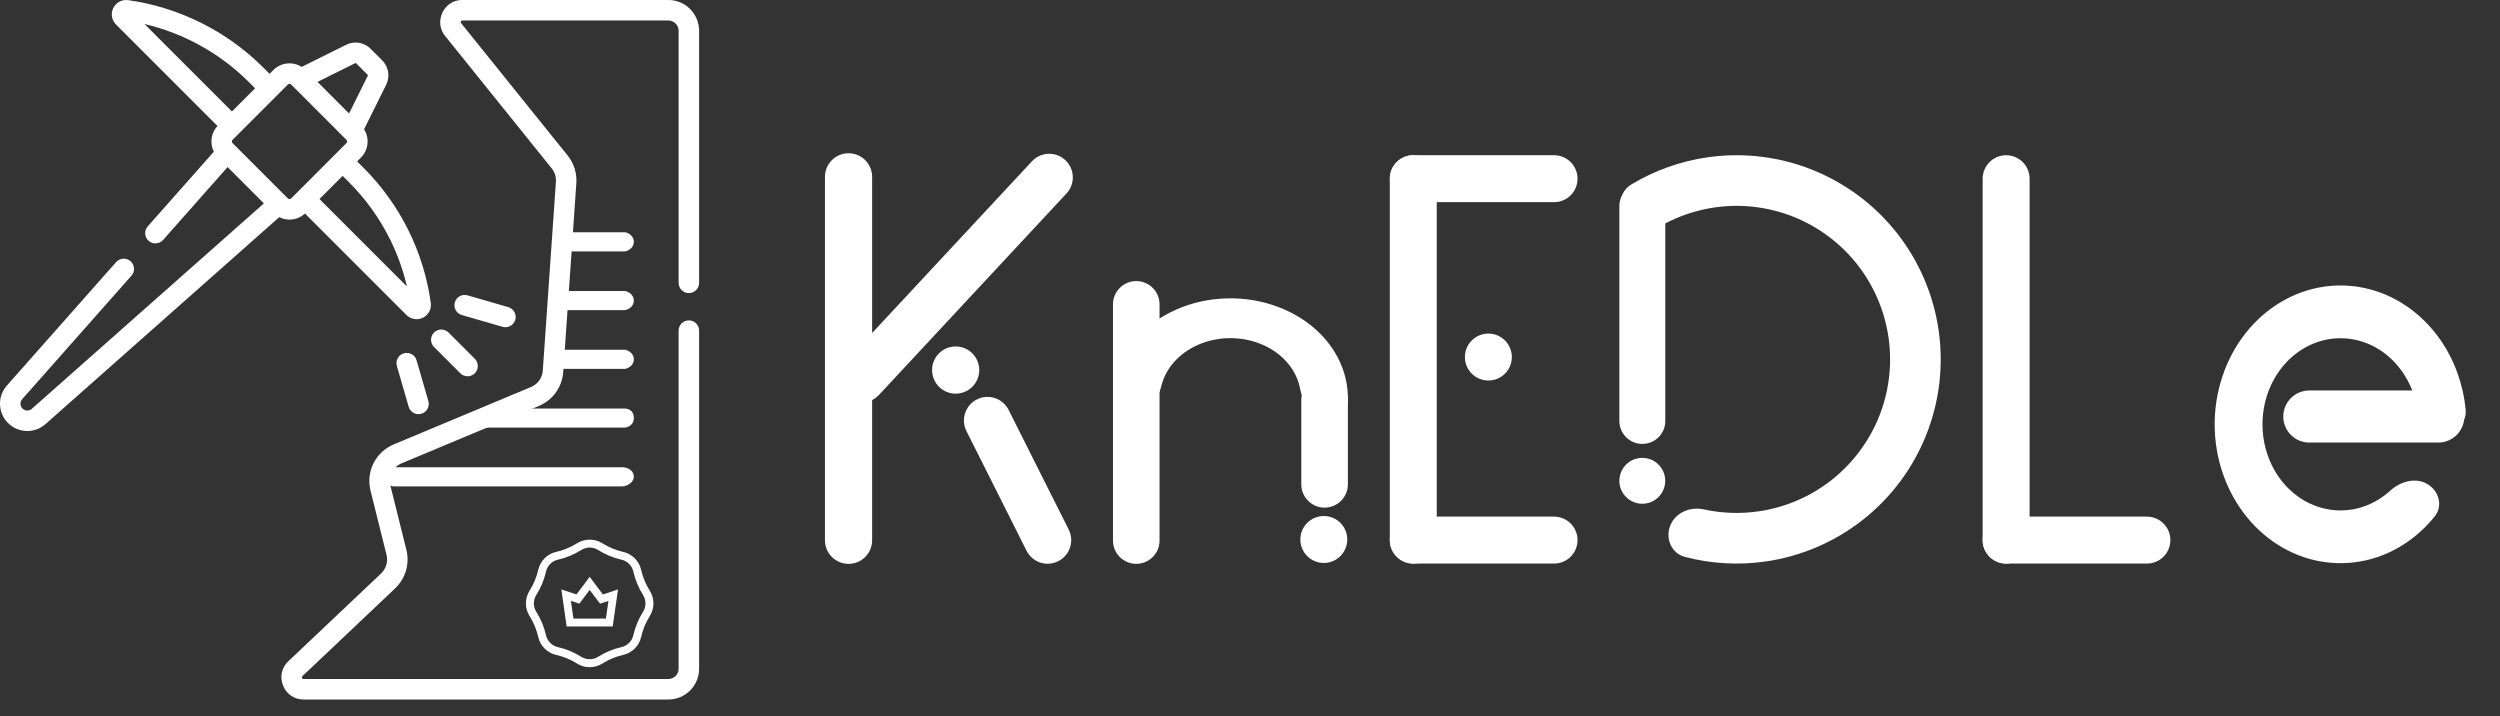 <svg width="192" height="55" viewBox="0 0 192 55" fill="none" xmlns="http://www.w3.org/2000/svg">
<rect x="0" y="0" width="192" height="55" fill="#333333" stroke="none"/>
<g clip-path="url(#clip0_107_25)">
<path d="M114.307 29.224C115.302 29.224 116.109 28.417 116.109 27.421C116.109 26.426 115.302 25.619 114.307 25.619C113.311 25.619 112.505 26.426 112.505 27.421C112.505 28.417 113.311 29.224 114.307 29.224Z" fill="white"/>
<path d="M110.342 13.724C110.342 12.728 109.536 11.921 108.54 11.921C107.545 11.921 106.738 12.728 106.738 13.724V41.479C106.738 42.475 107.545 43.282 108.54 43.282C109.536 43.282 110.342 42.475 110.342 41.479V13.724Z" fill="white"/>
<path d="M108.54 39.677C107.545 39.677 106.738 40.484 106.738 41.479C106.738 42.475 107.545 43.282 108.54 43.282H119.353C120.348 43.282 121.155 42.475 121.155 41.479C121.155 40.484 120.348 39.677 119.353 39.677H108.54Z" fill="white"/>
<path d="M108.54 11.921C107.545 11.921 106.738 12.728 106.738 13.723C106.738 14.719 107.545 15.526 108.54 15.526H119.353C120.348 15.526 121.155 14.719 121.155 13.723C121.155 12.728 120.348 11.921 119.353 11.921H108.54Z" fill="white"/>
<path d="M155.873 13.724C155.873 12.728 155.066 11.921 154.071 11.921C153.075 11.921 152.268 12.728 152.268 13.724V41.479C152.268 42.475 153.075 43.282 154.071 43.282C155.066 43.282 155.873 42.475 155.873 41.479V13.724Z" fill="white"/>
<path d="M154.071 39.677C153.075 39.677 152.268 40.484 152.268 41.479C152.268 42.475 153.075 43.282 154.071 43.282H164.883C165.878 43.282 166.685 42.475 166.685 41.479C166.685 40.484 165.878 39.677 164.883 39.677H154.071Z" fill="white"/>
<path d="M66.98 13.583C66.98 12.582 66.168 11.77 65.168 11.77C64.167 11.77 63.356 12.582 63.356 13.583V41.492C63.356 42.493 64.167 43.305 65.168 43.305C66.168 43.305 66.98 42.493 66.98 41.492V13.583Z" fill="white"/>
<path d="M64.849 27.863C64.167 28.596 64.208 29.742 64.94 30.424C65.673 31.107 66.819 31.066 67.501 30.333L81.907 14.858C82.589 14.126 82.548 12.979 81.815 12.297C81.083 11.615 79.936 11.656 79.254 12.388L64.849 27.863Z" fill="white"/>
<path d="M77.462 31.481C77.012 30.587 75.923 30.226 75.029 30.675C74.135 31.124 73.774 32.214 74.223 33.108L78.838 42.295C79.287 43.19 80.376 43.551 81.27 43.101C82.165 42.652 82.525 41.563 82.076 40.668L77.462 31.481Z" fill="white"/>
<path d="M73.395 30.233C74.396 30.233 75.207 29.422 75.207 28.421C75.207 27.42 74.396 26.608 73.395 26.608C72.395 26.608 71.583 27.42 71.583 28.421C71.583 29.422 72.395 30.233 73.395 30.233Z" fill="white"/>
<path d="M126.128 35.164C125.155 35.164 124.367 35.953 124.367 36.926C124.367 37.899 125.155 38.688 126.128 38.688C127.101 38.688 127.89 37.899 127.89 36.926C127.89 35.953 127.101 35.164 126.128 35.164Z" fill="white"/>
<path d="M177.355 29.989C176.251 29.989 175.356 30.885 175.356 31.989C175.356 33.093 176.251 33.989 177.355 33.989H187.26C188.365 33.989 189.26 33.093 189.26 31.989C189.26 30.885 188.365 29.989 187.26 29.989H177.355Z" fill="white"/>
<path d="M124.367 32.33C124.367 33.304 125.156 34.093 126.13 34.093C127.104 34.093 127.894 33.304 127.894 32.33V15.826C127.894 14.852 127.104 14.063 126.13 14.063C125.156 14.063 124.367 14.852 124.367 15.826V32.33Z" fill="white"/>
<path d="M124.886 16.799C124.223 15.954 124.365 14.72 125.284 14.167C127.073 13.09 129.065 12.378 131.144 12.08C133.867 11.69 136.645 12.023 139.199 13.046C141.752 14.069 143.992 15.746 145.693 17.909C147.393 20.072 148.495 22.644 148.887 25.367C149.279 28.09 148.948 30.869 147.926 33.423C146.905 35.978 145.23 38.219 143.068 39.921C140.906 41.623 138.336 42.727 135.612 43.12C133.533 43.421 131.422 43.3 129.402 42.772C128.364 42.5 127.88 41.356 128.278 40.359C128.675 39.361 129.806 38.893 130.855 39.122C132.23 39.422 133.653 39.475 135.056 39.272C137.104 38.976 139.038 38.146 140.663 36.866C142.288 35.586 143.548 33.901 144.317 31.98C145.085 30.058 145.334 27.969 145.038 25.921C144.744 23.873 143.915 21.939 142.637 20.312C141.358 18.686 139.674 17.425 137.754 16.655C135.834 15.886 133.744 15.635 131.696 15.929C130.293 16.13 128.942 16.582 127.708 17.258C126.766 17.774 125.55 17.643 124.886 16.799Z" fill="white"/>
<path d="M186.532 37.243C187.339 37.797 187.604 38.887 186.995 39.648C185.805 41.134 184.256 42.235 182.513 42.808C180.251 43.552 177.822 43.358 175.681 42.261C173.541 41.165 171.839 39.242 170.894 36.856C169.95 34.469 169.83 31.784 170.556 29.307C171.282 26.829 172.804 24.73 174.836 23.406C176.868 22.082 179.268 21.623 181.585 22.117C183.902 22.611 185.975 24.024 187.413 26.088C188.508 27.659 189.177 29.525 189.363 31.471C189.459 32.489 188.562 33.261 187.544 33.183C186.539 33.106 185.804 32.223 185.616 31.232C185.432 30.267 185.054 29.352 184.501 28.558C183.61 27.278 182.325 26.402 180.888 26.096C179.451 25.79 177.963 26.074 176.703 26.895C175.444 27.716 174.5 29.018 174.05 30.554C173.6 32.09 173.674 33.755 174.26 35.234C174.846 36.714 175.901 37.906 177.228 38.586C178.555 39.265 180.061 39.386 181.464 38.925C182.242 38.668 182.959 38.242 183.575 37.679C184.387 36.936 185.621 36.618 186.532 37.243Z" fill="white"/>
<path d="M85.477 23.376C85.477 22.388 86.277 21.587 87.265 21.587C88.253 21.587 89.053 22.388 89.053 23.376V41.515C89.053 42.503 88.253 43.303 87.265 43.303C86.277 43.303 85.477 42.503 85.477 41.515V23.376Z" fill="white"/>
<path d="M99.94 30.721C99.94 29.733 100.741 28.932 101.728 28.932C102.716 28.932 103.517 29.733 103.517 30.721V37.197C103.517 38.185 102.716 38.986 101.728 38.986C100.741 38.986 99.94 38.185 99.94 37.197V30.721Z" fill="white"/>
<path d="M87.318 31.841C86.391 32.006 85.465 31.419 85.477 30.477C85.484 29.886 85.573 29.295 85.742 28.718C86.069 27.598 86.692 26.555 87.562 25.668C88.433 24.781 89.529 24.072 90.769 23.595C92.008 23.118 93.359 22.886 94.72 22.914C96.081 22.942 97.416 23.232 98.626 23.76C99.837 24.288 100.89 25.042 101.708 25.965C102.526 26.887 103.086 27.954 103.348 29.087C103.486 29.683 103.539 30.288 103.508 30.891C103.461 31.817 102.523 32.347 101.618 32.146C100.601 31.919 100.035 30.836 99.837 29.814C99.828 29.768 99.818 29.721 99.808 29.675C99.65 28.996 99.314 28.355 98.823 27.802C98.333 27.248 97.701 26.796 96.975 26.479C96.248 26.162 95.447 25.988 94.63 25.971C93.814 25.954 93.004 26.094 92.26 26.38C91.516 26.666 90.858 27.091 90.336 27.624C89.814 28.156 89.44 28.782 89.244 29.453C89.228 29.505 89.214 29.557 89.201 29.61C88.951 30.614 88.337 31.658 87.318 31.841Z" fill="white"/>
<path d="M101.668 43.235C102.663 43.235 103.47 42.428 103.47 41.432C103.47 40.437 102.663 39.63 101.668 39.63C100.673 39.63 99.866 40.437 99.866 41.432C99.866 42.428 100.673 43.235 101.668 43.235Z" fill="white"/>
<path d="M23.421 16.397L31.215 24.191C31.551 24.528 32.063 24.609 32.484 24.4C32.908 24.189 33.15 23.732 33.085 23.261C32.813 21.307 32.23 19.421 31.351 17.656C30.473 15.892 29.32 14.289 27.925 12.893L27.427 12.395L27.721 12.101C28.31 11.512 28.389 10.605 27.96 9.929L29.659 6.51C29.971 5.883 29.847 5.13 29.353 4.636L28.461 3.744C27.967 3.25 27.214 3.126 26.587 3.438L23.169 5.137C22.493 4.708 21.586 4.788 20.997 5.377L20.703 5.67L20.205 5.172C17.42 2.388 13.739 0.555 9.835 0.01C9.341 -0.058 8.861 0.218 8.669 0.683C8.498 1.096 8.593 1.567 8.909 1.881L16.702 9.676C16.196 10.222 16.102 11.014 16.422 11.651L11.347 17.385C11.059 17.71 11.09 18.208 11.415 18.496C11.739 18.783 12.237 18.754 12.526 18.428L17.477 12.832L20.266 15.621L2.445 31.396C2.238 31.58 1.922 31.57 1.726 31.375C1.531 31.179 1.521 30.863 1.704 30.656L10.095 21.174C10.383 20.849 10.353 20.351 10.027 20.063C9.702 19.775 9.205 19.805 8.917 20.131L0.526 29.613C-0.208 30.442 -0.169 31.704 0.614 32.487C1.397 33.272 2.66 33.308 3.488 32.575L21.447 16.677C21.694 16.801 21.963 16.864 22.233 16.864C22.66 16.864 23.087 16.707 23.421 16.397ZM29.942 18.358C30.522 19.522 30.962 20.744 31.254 22.005L24.536 15.286L26.314 13.508L26.812 14.006C28.087 15.281 29.14 16.745 29.942 18.358ZM27.288 4.847C27.308 4.837 27.332 4.841 27.348 4.857L28.24 5.749C28.256 5.765 28.26 5.789 28.25 5.809L26.807 8.714L24.384 6.29L27.288 4.847ZM11.098 1.845C14.107 2.55 16.903 4.096 19.092 6.285L19.59 6.783L17.812 8.561L11.098 1.845ZM17.859 10.988C17.791 10.92 17.791 10.809 17.859 10.741L22.11 6.489C22.178 6.421 22.289 6.421 22.357 6.489L26.608 10.741C26.676 10.809 26.676 10.92 26.608 10.988L22.357 15.24C22.289 15.308 22.178 15.308 22.11 15.24L17.859 10.988ZM35.353 28.669C35.66 28.976 36.158 28.976 36.465 28.669C36.773 28.361 36.773 27.863 36.465 27.556L34.447 25.537C34.14 25.23 33.642 25.23 33.334 25.537C33.027 25.845 33.027 26.343 33.334 26.65L35.353 28.669ZM38.6 25.1C39.006 25.218 39.452 24.986 39.574 24.563C39.695 24.146 39.454 23.709 39.037 23.588L35.906 22.683C35.488 22.562 35.052 22.802 34.931 23.22C34.81 23.637 35.051 24.074 35.468 24.195L38.6 25.1ZM31.017 27.134C30.6 27.255 30.36 27.691 30.48 28.109L31.386 31.241C31.507 31.663 31.952 31.896 32.361 31.778C32.778 31.657 33.018 31.221 32.898 30.803L31.992 27.672C31.871 27.254 31.435 27.014 31.017 27.134Z" fill="white"/>
<path d="M52.904 22.51C53.339 22.51 53.691 22.158 53.691 21.723V2.361C53.691 1.059 52.632 0 51.331 0H35.503C34.073 -0.016 33.3 1.683 34.182 2.76L42.369 12.93C42.604 13.222 42.72 13.59 42.694 13.964L41.687 28.456C41.648 29.019 41.3 29.505 40.778 29.723L30.247 34.126C28.842 34.714 28.09 36.212 28.458 37.689L29.684 42.607C29.813 43.127 29.652 43.678 29.264 44.045L22.133 50.794C21.034 51.836 21.788 53.722 23.298 53.722H51.331C52.632 53.722 53.691 52.663 53.691 51.361V25.392C53.691 24.957 53.339 24.605 52.904 24.605C52.47 24.605 52.117 24.957 52.117 25.392V51.361C52.117 51.795 51.764 52.148 51.331 52.148H23.299C23.206 52.157 23.142 51.993 23.215 51.937L30.345 45.189C31.146 44.431 31.477 43.296 31.211 42.227L29.985 37.308C29.807 36.591 30.172 35.863 30.854 35.578L41.385 31.175C42.459 30.726 43.176 29.726 43.257 28.564L44.263 14.073C44.317 13.302 44.08 12.545 43.595 11.943L35.408 1.773C35.348 1.712 35.421 1.565 35.503 1.574H51.331C51.765 1.574 52.118 1.927 52.118 2.361V21.723C52.118 22.158 52.47 22.51 52.904 22.51Z" fill="white"/>
<path d="M42.803 18.572C42.803 18.978 42.927 19.306 43.081 19.306H47.981C48.134 19.306 48.678 19.097 48.678 18.572C48.678 18.047 48.134 17.837 47.981 17.837H43.081C42.927 17.837 42.803 18.166 42.803 18.572Z" fill="white"/>
<path d="M42.803 23.084C42.803 23.489 42.927 23.818 43.081 23.818H47.981C48.134 23.818 48.678 23.608 48.678 23.084C48.678 22.559 48.134 22.349 47.981 22.349H43.081C42.927 22.349 42.803 22.678 42.803 23.084Z" fill="white"/>
<path d="M42.803 27.596C42.803 28.001 42.927 28.33 43.081 28.33H47.981C48.134 28.33 48.678 28.12 48.678 27.596C48.678 27.071 48.134 26.861 47.981 26.861H43.081C42.927 26.861 42.803 27.19 42.803 27.596Z" fill="white"/>
<path d="M29.584 36.619C29.584 37.025 29.873 37.354 30.229 37.354H47.801C48.157 37.354 48.678 37.039 48.678 36.619C48.678 36.095 48.157 35.885 47.801 35.885H30.229C29.873 35.885 29.584 36.214 29.584 36.619Z" fill="white"/>
<path d="M36.823 32.108C36.823 32.513 36.999 32.842 37.216 32.842H47.933C48.15 32.842 48.678 32.685 48.678 32.108C48.678 31.444 48.15 31.373 47.933 31.373H37.216C36.999 31.373 36.823 31.702 36.823 32.108Z" fill="white"/>
<path d="M45.287 44.303L44.272 45.653L43.111 45.267L43.518 48.112H47.056L47.464 45.267L46.302 45.653L45.287 44.303ZM46.533 47.511H44.041L43.846 46.146L44.493 46.361L45.287 45.306L46.081 46.361L46.729 46.146L46.533 47.511Z" fill="white"/>
<path d="M49.238 43.761C49.163 43.426 48.993 43.12 48.75 42.876C48.506 42.632 48.2 42.463 47.866 42.388C47.295 42.258 46.753 42.034 46.257 41.721C45.677 41.354 44.896 41.354 44.317 41.721C43.821 42.033 43.279 42.258 42.708 42.388C42.373 42.463 42.068 42.632 41.824 42.876C41.58 43.12 41.411 43.426 41.336 43.76C41.207 44.331 40.983 44.873 40.669 45.371C40.487 45.66 40.39 45.996 40.39 46.341C40.39 46.686 40.487 47.022 40.67 47.311C40.983 47.809 41.207 48.351 41.337 48.922C41.412 49.257 41.581 49.562 41.825 49.806C42.068 50.05 42.373 50.219 42.708 50.295C43.28 50.424 43.821 50.648 44.318 50.962C44.607 51.145 44.942 51.241 45.287 51.241C45.632 51.241 45.968 51.145 46.257 50.962C46.753 50.648 47.295 50.424 47.867 50.294C48.201 50.218 48.507 50.05 48.75 49.806C48.994 49.562 49.163 49.256 49.238 48.922C49.367 48.351 49.591 47.809 49.905 47.311C50.087 47.022 50.184 46.686 50.184 46.341C50.184 45.996 50.087 45.66 49.904 45.371C49.591 44.873 49.367 44.331 49.238 43.761ZM49.387 46.985C49.036 47.541 48.785 48.148 48.641 48.787C48.591 49.009 48.479 49.211 48.317 49.373C48.155 49.535 47.953 49.647 47.731 49.697C47.091 49.842 46.485 50.093 45.93 50.444C45.547 50.687 45.028 50.687 44.644 50.444C44.089 50.093 43.483 49.842 42.843 49.697C42.621 49.647 42.419 49.535 42.257 49.373C42.095 49.211 41.983 49.009 41.933 48.787C41.789 48.148 41.538 47.542 41.187 46.985C41.066 46.793 41.002 46.57 41.002 46.341C41.002 46.112 41.066 45.889 41.188 45.697C41.538 45.141 41.789 44.535 41.934 43.895C41.983 43.673 42.095 43.471 42.257 43.309C42.42 43.147 42.622 43.035 42.843 42.985C43.483 42.84 44.089 42.589 44.644 42.238C44.836 42.117 45.058 42.053 45.287 42.053C45.516 42.053 45.739 42.117 45.931 42.239C46.486 42.589 47.092 42.84 47.732 42.985C47.953 43.035 48.155 43.147 48.317 43.309C48.479 43.472 48.591 43.674 48.641 43.896C48.786 44.535 49.036 45.141 49.387 45.698C49.508 45.889 49.572 46.112 49.572 46.341C49.572 46.57 49.508 46.793 49.387 46.985Z" fill="white"/>
</g>
<defs>
<clipPath id="clip0_107_25">
<path d="M0 0H164.506C179.691 0 192 12.309 192 27.494C192 42.679 179.691 54.988 164.506 54.988H0V0Z" fill="white"/>
</clipPath>
</defs>
</svg>
